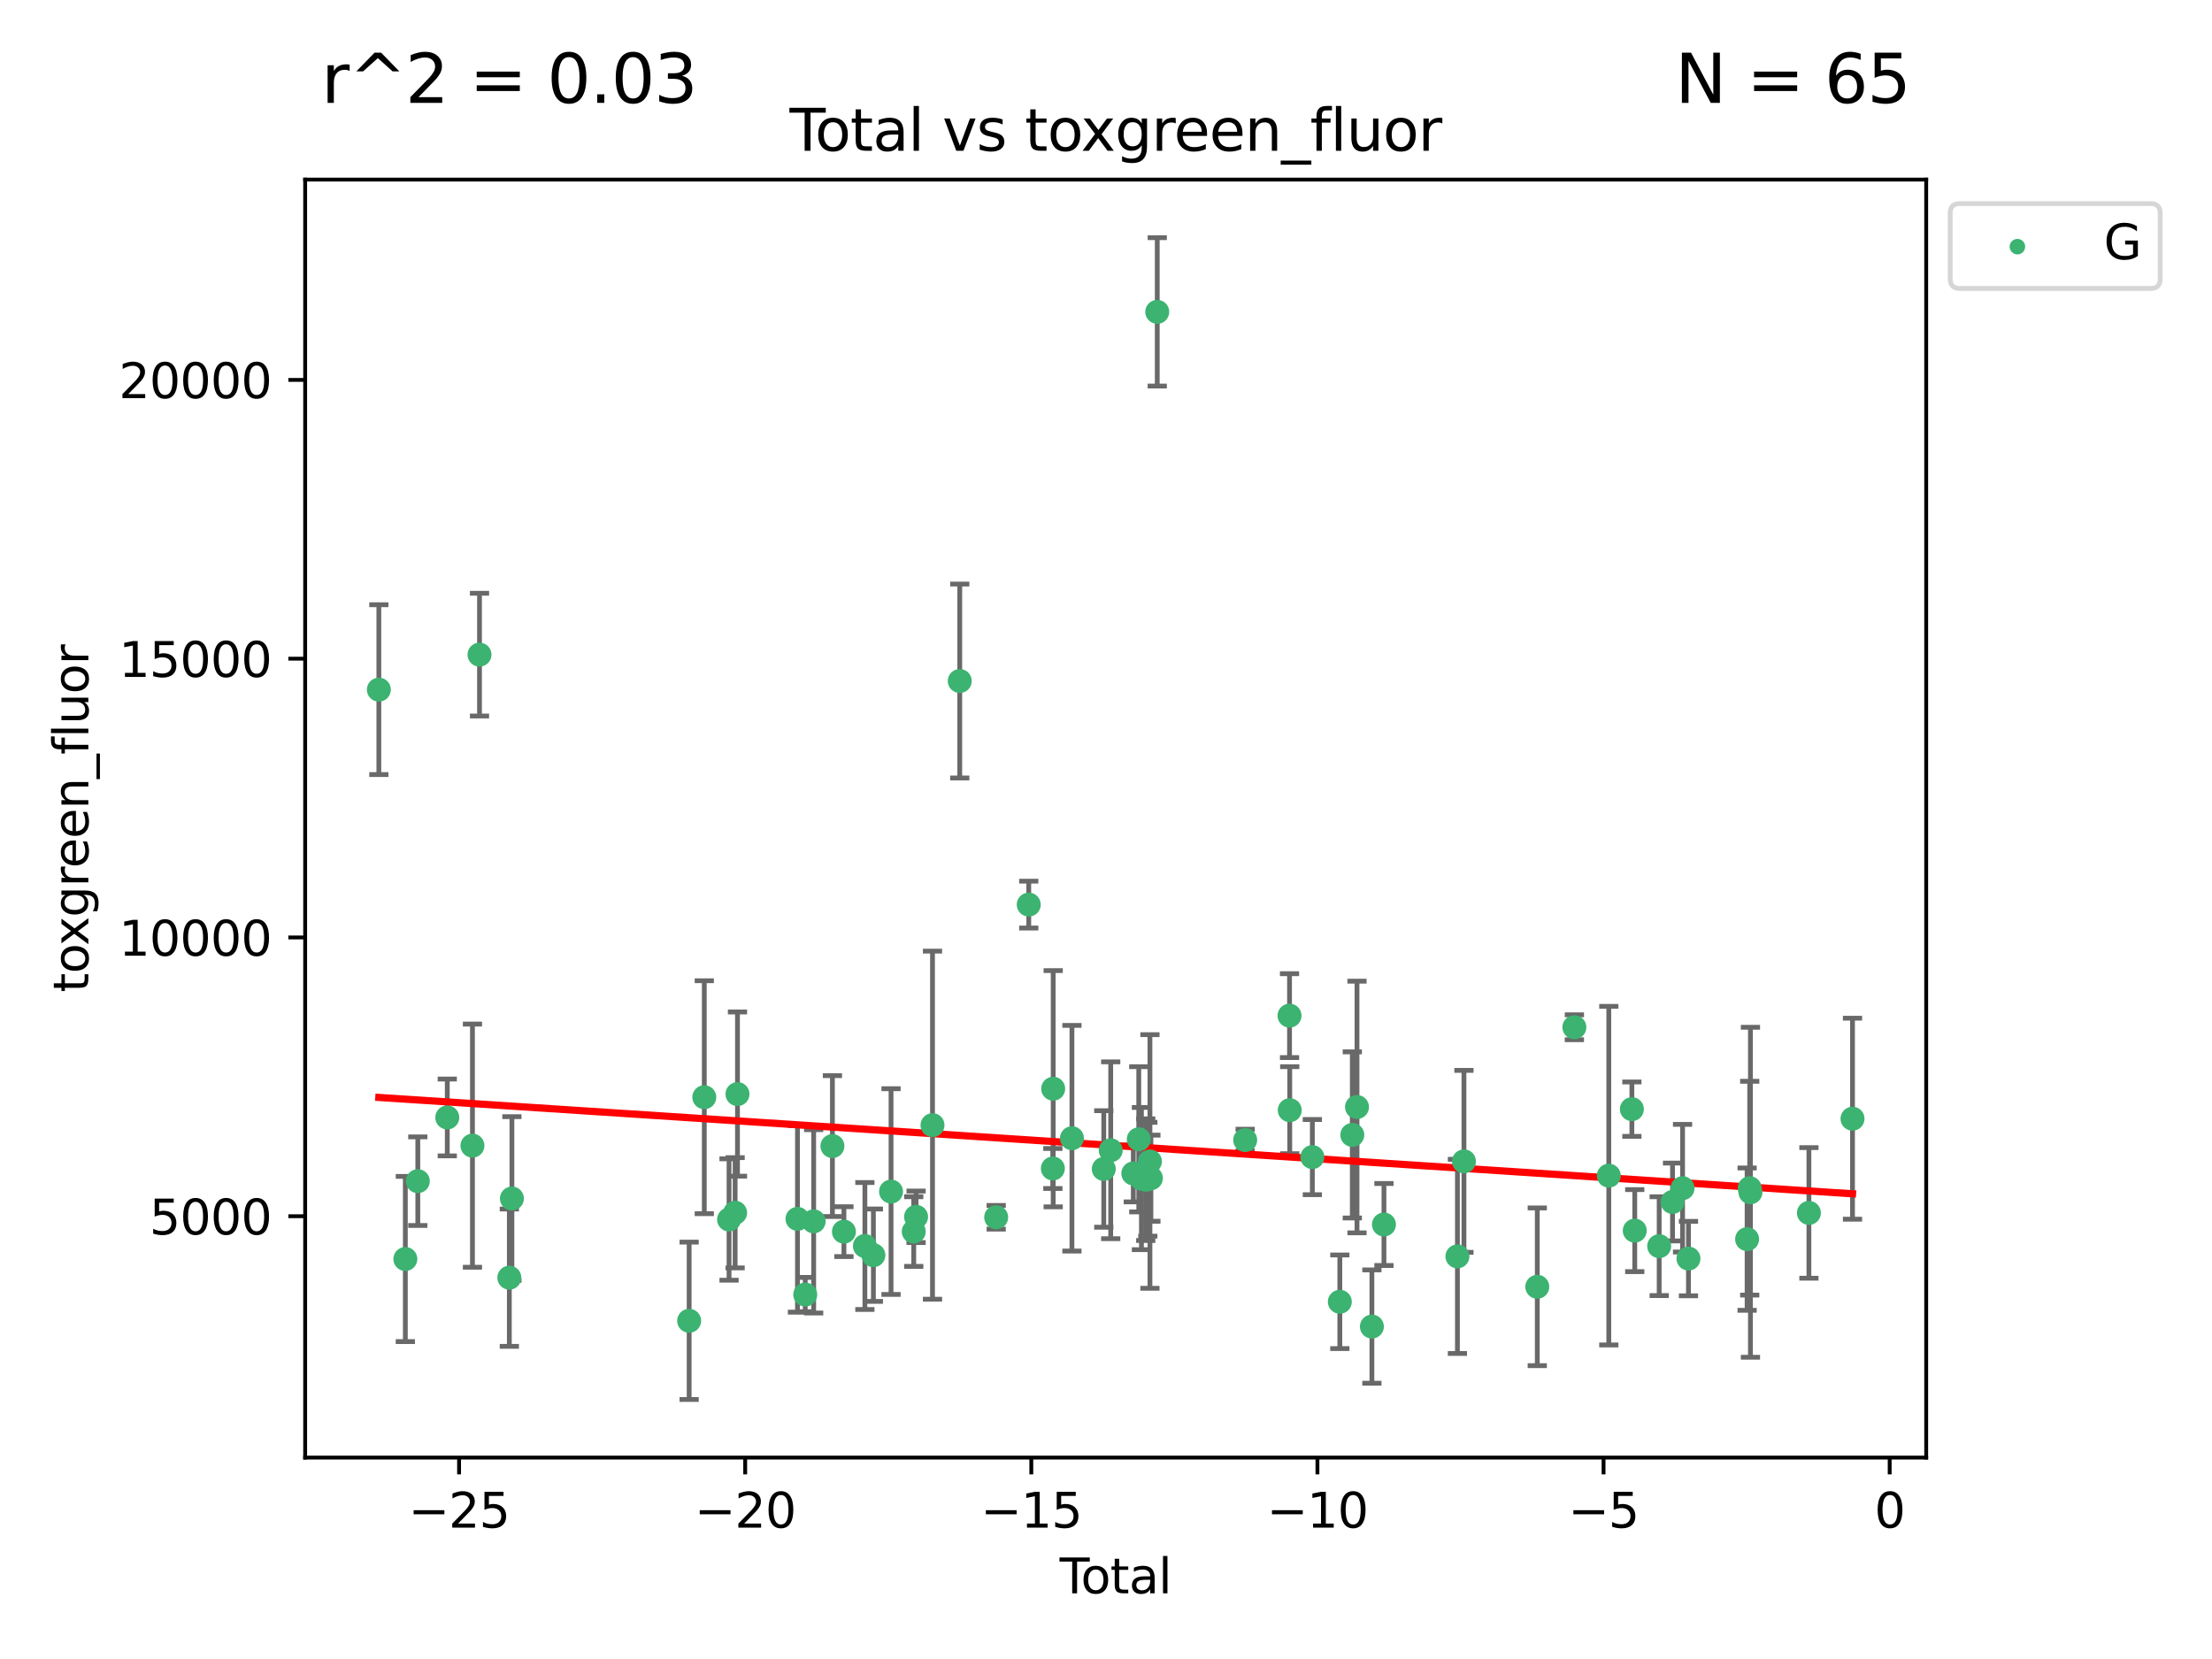 <?xml version="1.0" encoding="utf-8" standalone="no"?>
<!DOCTYPE svg PUBLIC "-//W3C//DTD SVG 1.1//EN"
  "http://www.w3.org/Graphics/SVG/1.1/DTD/svg11.dtd">
<svg xmlns:xlink="http://www.w3.org/1999/xlink" width="460.8pt" height="345.6pt" viewBox="0 0 460.8 345.6" xmlns="http://www.w3.org/2000/svg" version="1.1">
 <defs>
  <style type="text/css">*{stroke-linejoin: round; stroke-linecap: butt}</style>
 </defs>
 <g id="figure_1">
  <g id="patch_1">
   <path d="M 0 345.6 
L 460.8 345.6 
L 460.8 0 
L 0 0 
z
" style="fill: #ffffff"/>
  </g>
  <g id="axes_1">
   <g id="patch_2">
    <path d="M 63.571 303.64 
L 401.26 303.64 
L 401.26 37.411 
L 63.571 37.411 
z
" style="fill: #ffffff"/>
   </g>
   <g id="PathCollection_1">
    <defs>
     <path id="m6c541968fd" d="M 0 1.118 
C 0.297 1.118 0.581 1 0.791 0.791 
C 1 0.581 1.118 0.297 1.118 0 
C 1.118 -0.297 1 -0.581 0.791 -0.791 
C 0.581 -1 0.297 -1.118 0 -1.118 
C -0.297 -1.118 -0.581 -1 -0.791 -0.791 
C -1 -0.581 -1.118 -0.297 -1.118 0 
C -1.118 0.297 -1 0.581 -0.791 0.791 
C -0.581 1 -0.297 1.118 0 1.118 
z
" style="stroke: #3cb371"/>
    </defs>
    <g clip-path="url(#p9c0f8c6f9b)">
     <use xlink:href="#m6c541968fd" x="78.921" y="143.666" style="fill: #3cb371; stroke: #3cb371"/>
     <use xlink:href="#m6c541968fd" x="84.439" y="262.275" style="fill: #3cb371; stroke: #3cb371"/>
     <use xlink:href="#m6c541968fd" x="87.038" y="246.059" style="fill: #3cb371; stroke: #3cb371"/>
     <use xlink:href="#m6c541968fd" x="93.176" y="232.789" style="fill: #3cb371; stroke: #3cb371"/>
     <use xlink:href="#m6c541968fd" x="98.421" y="238.659" style="fill: #3cb371; stroke: #3cb371"/>
     <use xlink:href="#m6c541968fd" x="99.89" y="136.372" style="fill: #3cb371; stroke: #3cb371"/>
     <use xlink:href="#m6c541968fd" x="106.104" y="266.162" style="fill: #3cb371; stroke: #3cb371"/>
     <use xlink:href="#m6c541968fd" x="106.641" y="249.676" style="fill: #3cb371; stroke: #3cb371"/>
     <use xlink:href="#m6c541968fd" x="143.562" y="275.148" style="fill: #3cb371; stroke: #3cb371"/>
     <use xlink:href="#m6c541968fd" x="146.717" y="228.569" style="fill: #3cb371; stroke: #3cb371"/>
     <use xlink:href="#m6c541968fd" x="151.875" y="254.048" style="fill: #3cb371; stroke: #3cb371"/>
     <use xlink:href="#m6c541968fd" x="153.14" y="252.641" style="fill: #3cb371; stroke: #3cb371"/>
     <use xlink:href="#m6c541968fd" x="153.631" y="227.916" style="fill: #3cb371; stroke: #3cb371"/>
     <use xlink:href="#m6c541968fd" x="166.129" y="253.913" style="fill: #3cb371; stroke: #3cb371"/>
     <use xlink:href="#m6c541968fd" x="167.745" y="269.678" style="fill: #3cb371; stroke: #3cb371"/>
     <use xlink:href="#m6c541968fd" x="169.501" y="254.428" style="fill: #3cb371; stroke: #3cb371"/>
     <use xlink:href="#m6c541968fd" x="173.408" y="238.748" style="fill: #3cb371; stroke: #3cb371"/>
     <use xlink:href="#m6c541968fd" x="175.807" y="256.574" style="fill: #3cb371; stroke: #3cb371"/>
     <use xlink:href="#m6c541968fd" x="180.172" y="259.566" style="fill: #3cb371; stroke: #3cb371"/>
     <use xlink:href="#m6c541968fd" x="181.944" y="261.478" style="fill: #3cb371; stroke: #3cb371"/>
     <use xlink:href="#m6c541968fd" x="185.619" y="248.227" style="fill: #3cb371; stroke: #3cb371"/>
     <use xlink:href="#m6c541968fd" x="190.349" y="256.555" style="fill: #3cb371; stroke: #3cb371"/>
     <use xlink:href="#m6c541968fd" x="190.836" y="253.484" style="fill: #3cb371; stroke: #3cb371"/>
     <use xlink:href="#m6c541968fd" x="194.257" y="234.391" style="fill: #3cb371; stroke: #3cb371"/>
     <use xlink:href="#m6c541968fd" x="199.935" y="141.867" style="fill: #3cb371; stroke: #3cb371"/>
     <use xlink:href="#m6c541968fd" x="207.523" y="253.586" style="fill: #3cb371; stroke: #3cb371"/>
     <use xlink:href="#m6c541968fd" x="214.308" y="188.445" style="fill: #3cb371; stroke: #3cb371"/>
     <use xlink:href="#m6c541968fd" x="219.329" y="243.418" style="fill: #3cb371; stroke: #3cb371"/>
     <use xlink:href="#m6c541968fd" x="219.398" y="226.801" style="fill: #3cb371; stroke: #3cb371"/>
     <use xlink:href="#m6c541968fd" x="223.305" y="237.114" style="fill: #3cb371; stroke: #3cb371"/>
     <use xlink:href="#m6c541968fd" x="229.936" y="243.513" style="fill: #3cb371; stroke: #3cb371"/>
     <use xlink:href="#m6c541968fd" x="231.381" y="239.626" style="fill: #3cb371; stroke: #3cb371"/>
     <use xlink:href="#m6c541968fd" x="236.091" y="244.445" style="fill: #3cb371; stroke: #3cb371"/>
     <use xlink:href="#m6c541968fd" x="237.228" y="237.336" style="fill: #3cb371; stroke: #3cb371"/>
     <use xlink:href="#m6c541968fd" x="237.782" y="245.516" style="fill: #3cb371; stroke: #3cb371"/>
     <use xlink:href="#m6c541968fd" x="238.674" y="245.747" style="fill: #3cb371; stroke: #3cb371"/>
     <use xlink:href="#m6c541968fd" x="239.113" y="245.659" style="fill: #3cb371; stroke: #3cb371"/>
     <use xlink:href="#m6c541968fd" x="239.552" y="241.956" style="fill: #3cb371; stroke: #3cb371"/>
     <use xlink:href="#m6c541968fd" x="239.751" y="245.441" style="fill: #3cb371; stroke: #3cb371"/>
     <use xlink:href="#m6c541968fd" x="241.076" y="64.967" style="fill: #3cb371; stroke: #3cb371"/>
     <use xlink:href="#m6c541968fd" x="259.395" y="237.492" style="fill: #3cb371; stroke: #3cb371"/>
     <use xlink:href="#m6c541968fd" x="268.632" y="211.577" style="fill: #3cb371; stroke: #3cb371"/>
     <use xlink:href="#m6c541968fd" x="268.677" y="231.271" style="fill: #3cb371; stroke: #3cb371"/>
     <use xlink:href="#m6c541968fd" x="273.386" y="241.044" style="fill: #3cb371; stroke: #3cb371"/>
     <use xlink:href="#m6c541968fd" x="279.111" y="271.184" style="fill: #3cb371; stroke: #3cb371"/>
     <use xlink:href="#m6c541968fd" x="281.71" y="236.423" style="fill: #3cb371; stroke: #3cb371"/>
     <use xlink:href="#m6c541968fd" x="282.688" y="230.613" style="fill: #3cb371; stroke: #3cb371"/>
     <use xlink:href="#m6c541968fd" x="285.791" y="276.348" style="fill: #3cb371; stroke: #3cb371"/>
     <use xlink:href="#m6c541968fd" x="288.301" y="255.088" style="fill: #3cb371; stroke: #3cb371"/>
     <use xlink:href="#m6c541968fd" x="303.608" y="261.727" style="fill: #3cb371; stroke: #3cb371"/>
     <use xlink:href="#m6c541968fd" x="304.968" y="241.931" style="fill: #3cb371; stroke: #3cb371"/>
     <use xlink:href="#m6c541968fd" x="320.243" y="268.061" style="fill: #3cb371; stroke: #3cb371"/>
     <use xlink:href="#m6c541968fd" x="327.972" y="213.997" style="fill: #3cb371; stroke: #3cb371"/>
     <use xlink:href="#m6c541968fd" x="335.143" y="244.909" style="fill: #3cb371; stroke: #3cb371"/>
     <use xlink:href="#m6c541968fd" x="339.951" y="231.055" style="fill: #3cb371; stroke: #3cb371"/>
     <use xlink:href="#m6c541968fd" x="340.549" y="256.363" style="fill: #3cb371; stroke: #3cb371"/>
     <use xlink:href="#m6c541968fd" x="345.637" y="259.599" style="fill: #3cb371; stroke: #3cb371"/>
     <use xlink:href="#m6c541968fd" x="348.419" y="250.396" style="fill: #3cb371; stroke: #3cb371"/>
     <use xlink:href="#m6c541968fd" x="350.508" y="247.523" style="fill: #3cb371; stroke: #3cb371"/>
     <use xlink:href="#m6c541968fd" x="351.738" y="262.184" style="fill: #3cb371; stroke: #3cb371"/>
     <use xlink:href="#m6c541968fd" x="363.954" y="258.134" style="fill: #3cb371; stroke: #3cb371"/>
     <use xlink:href="#m6c541968fd" x="364.498" y="247.521" style="fill: #3cb371; stroke: #3cb371"/>
     <use xlink:href="#m6c541968fd" x="364.649" y="248.374" style="fill: #3cb371; stroke: #3cb371"/>
     <use xlink:href="#m6c541968fd" x="376.83" y="252.671" style="fill: #3cb371; stroke: #3cb371"/>
     <use xlink:href="#m6c541968fd" x="385.911" y="233.046" style="fill: #3cb371; stroke: #3cb371"/>
    </g>
   </g>
   <g id="matplotlib.axis_1">
    <g id="xtick_1">
     <g id="line2d_1">
      <defs>
       <path id="mc87506f9df" d="M 0 0 
L 0 3.5 
" style="stroke: #000000; stroke-width: 0.8"/>
      </defs>
      <g>
       <use xlink:href="#mc87506f9df" x="95.633" y="303.64" style="stroke: #000000; stroke-width: 0.8"/>
      </g>
     </g>
     <g id="text_1">
      <!-- −25 -->
      <g transform="translate(85.08 318.238)scale(0.1 -0.1)">
       <defs>
        <path id="DejaVuSans-2212" d="M 678 2272 
L 4684 2272 
L 4684 1741 
L 678 1741 
L 678 2272 
z
" transform="scale(0.016)"/>
        <path id="DejaVuSans-32" d="M 1228 531 
L 3431 531 
L 3431 0 
L 469 0 
L 469 531 
Q 828 903 1448 1529 
Q 2069 2156 2228 2338 
Q 2531 2678 2651 2914 
Q 2772 3150 2772 3378 
Q 2772 3750 2511 3984 
Q 2250 4219 1831 4219 
Q 1534 4219 1204 4116 
Q 875 4013 500 3803 
L 500 4441 
Q 881 4594 1212 4672 
Q 1544 4750 1819 4750 
Q 2544 4750 2975 4387 
Q 3406 4025 3406 3419 
Q 3406 3131 3298 2873 
Q 3191 2616 2906 2266 
Q 2828 2175 2409 1742 
Q 1991 1309 1228 531 
z
" transform="scale(0.016)"/>
        <path id="DejaVuSans-35" d="M 691 4666 
L 3169 4666 
L 3169 4134 
L 1269 4134 
L 1269 2991 
Q 1406 3038 1543 3061 
Q 1681 3084 1819 3084 
Q 2600 3084 3056 2656 
Q 3513 2228 3513 1497 
Q 3513 744 3044 326 
Q 2575 -91 1722 -91 
Q 1428 -91 1123 -41 
Q 819 9 494 109 
L 494 744 
Q 775 591 1075 516 
Q 1375 441 1709 441 
Q 2250 441 2565 725 
Q 2881 1009 2881 1497 
Q 2881 1984 2565 2268 
Q 2250 2553 1709 2553 
Q 1456 2553 1204 2497 
Q 953 2441 691 2322 
L 691 4666 
z
" transform="scale(0.016)"/>
       </defs>
       <use xlink:href="#DejaVuSans-2212"/>
       <use xlink:href="#DejaVuSans-32" x="83.789"/>
       <use xlink:href="#DejaVuSans-35" x="147.412"/>
      </g>
     </g>
    </g>
    <g id="xtick_2">
     <g id="line2d_2">
      <g>
       <use xlink:href="#mc87506f9df" x="155.237" y="303.64" style="stroke: #000000; stroke-width: 0.8"/>
      </g>
     </g>
     <g id="text_2">
      <!-- −20 -->
      <g transform="translate(144.684 318.238)scale(0.1 -0.1)">
       <defs>
        <path id="DejaVuSans-30" d="M 2034 4250 
Q 1547 4250 1301 3770 
Q 1056 3291 1056 2328 
Q 1056 1369 1301 889 
Q 1547 409 2034 409 
Q 2525 409 2770 889 
Q 3016 1369 3016 2328 
Q 3016 3291 2770 3770 
Q 2525 4250 2034 4250 
z
M 2034 4750 
Q 2819 4750 3233 4129 
Q 3647 3509 3647 2328 
Q 3647 1150 3233 529 
Q 2819 -91 2034 -91 
Q 1250 -91 836 529 
Q 422 1150 422 2328 
Q 422 3509 836 4129 
Q 1250 4750 2034 4750 
z
" transform="scale(0.016)"/>
       </defs>
       <use xlink:href="#DejaVuSans-2212"/>
       <use xlink:href="#DejaVuSans-32" x="83.789"/>
       <use xlink:href="#DejaVuSans-30" x="147.412"/>
      </g>
     </g>
    </g>
    <g id="xtick_3">
     <g id="line2d_3">
      <g>
       <use xlink:href="#mc87506f9df" x="214.841" y="303.64" style="stroke: #000000; stroke-width: 0.8"/>
      </g>
     </g>
     <g id="text_3">
      <!-- −15 -->
      <g transform="translate(204.289 318.238)scale(0.1 -0.1)">
       <defs>
        <path id="DejaVuSans-31" d="M 794 531 
L 1825 531 
L 1825 4091 
L 703 3866 
L 703 4441 
L 1819 4666 
L 2450 4666 
L 2450 531 
L 3481 531 
L 3481 0 
L 794 0 
L 794 531 
z
" transform="scale(0.016)"/>
       </defs>
       <use xlink:href="#DejaVuSans-2212"/>
       <use xlink:href="#DejaVuSans-31" x="83.789"/>
       <use xlink:href="#DejaVuSans-35" x="147.412"/>
      </g>
     </g>
    </g>
    <g id="xtick_4">
     <g id="line2d_4">
      <g>
       <use xlink:href="#mc87506f9df" x="274.445" y="303.64" style="stroke: #000000; stroke-width: 0.8"/>
      </g>
     </g>
     <g id="text_4">
      <!-- −10 -->
      <g transform="translate(263.893 318.238)scale(0.1 -0.1)">
       <use xlink:href="#DejaVuSans-2212"/>
       <use xlink:href="#DejaVuSans-31" x="83.789"/>
       <use xlink:href="#DejaVuSans-30" x="147.412"/>
      </g>
     </g>
    </g>
    <g id="xtick_5">
     <g id="line2d_5">
      <g>
       <use xlink:href="#mc87506f9df" x="334.05" y="303.64" style="stroke: #000000; stroke-width: 0.8"/>
      </g>
     </g>
     <g id="text_5">
      <!-- −5 -->
      <g transform="translate(326.678 318.238)scale(0.1 -0.1)">
       <use xlink:href="#DejaVuSans-2212"/>
       <use xlink:href="#DejaVuSans-35" x="83.789"/>
      </g>
     </g>
    </g>
    <g id="xtick_6">
     <g id="line2d_6">
      <g>
       <use xlink:href="#mc87506f9df" x="393.654" y="303.64" style="stroke: #000000; stroke-width: 0.8"/>
      </g>
     </g>
     <g id="text_6">
      <!-- 0 -->
      <g transform="translate(390.473 318.238)scale(0.1 -0.1)">
       <use xlink:href="#DejaVuSans-30"/>
      </g>
     </g>
    </g>
    <g id="text_7">
     <!-- Total -->
     <g transform="translate(220.739 331.917)scale(0.1 -0.1)">
      <defs>
       <path id="DejaVuSans-54" d="M -19 4666 
L 3928 4666 
L 3928 4134 
L 2272 4134 
L 2272 0 
L 1638 0 
L 1638 4134 
L -19 4134 
L -19 4666 
z
" transform="scale(0.016)"/>
       <path id="DejaVuSans-6f" d="M 1959 3097 
Q 1497 3097 1228 2736 
Q 959 2375 959 1747 
Q 959 1119 1226 758 
Q 1494 397 1959 397 
Q 2419 397 2687 759 
Q 2956 1122 2956 1747 
Q 2956 2369 2687 2733 
Q 2419 3097 1959 3097 
z
M 1959 3584 
Q 2709 3584 3137 3096 
Q 3566 2609 3566 1747 
Q 3566 888 3137 398 
Q 2709 -91 1959 -91 
Q 1206 -91 779 398 
Q 353 888 353 1747 
Q 353 2609 779 3096 
Q 1206 3584 1959 3584 
z
" transform="scale(0.016)"/>
       <path id="DejaVuSans-74" d="M 1172 4494 
L 1172 3500 
L 2356 3500 
L 2356 3053 
L 1172 3053 
L 1172 1153 
Q 1172 725 1289 603 
Q 1406 481 1766 481 
L 2356 481 
L 2356 0 
L 1766 0 
Q 1100 0 847 248 
Q 594 497 594 1153 
L 594 3053 
L 172 3053 
L 172 3500 
L 594 3500 
L 594 4494 
L 1172 4494 
z
" transform="scale(0.016)"/>
       <path id="DejaVuSans-61" d="M 2194 1759 
Q 1497 1759 1228 1600 
Q 959 1441 959 1056 
Q 959 750 1161 570 
Q 1363 391 1709 391 
Q 2188 391 2477 730 
Q 2766 1069 2766 1631 
L 2766 1759 
L 2194 1759 
z
M 3341 1997 
L 3341 0 
L 2766 0 
L 2766 531 
Q 2569 213 2275 61 
Q 1981 -91 1556 -91 
Q 1019 -91 701 211 
Q 384 513 384 1019 
Q 384 1609 779 1909 
Q 1175 2209 1959 2209 
L 2766 2209 
L 2766 2266 
Q 2766 2663 2505 2880 
Q 2244 3097 1772 3097 
Q 1472 3097 1187 3025 
Q 903 2953 641 2809 
L 641 3341 
Q 956 3463 1253 3523 
Q 1550 3584 1831 3584 
Q 2591 3584 2966 3190 
Q 3341 2797 3341 1997 
z
" transform="scale(0.016)"/>
       <path id="DejaVuSans-6c" d="M 603 4863 
L 1178 4863 
L 1178 0 
L 603 0 
L 603 4863 
z
" transform="scale(0.016)"/>
      </defs>
      <use xlink:href="#DejaVuSans-54"/>
      <use xlink:href="#DejaVuSans-6f" x="44.084"/>
      <use xlink:href="#DejaVuSans-74" x="105.266"/>
      <use xlink:href="#DejaVuSans-61" x="144.475"/>
      <use xlink:href="#DejaVuSans-6c" x="205.754"/>
     </g>
    </g>
   </g>
   <g id="matplotlib.axis_2">
    <g id="ytick_1">
     <g id="line2d_7">
      <defs>
       <path id="m0f42b12492" d="M 0 0 
L -3.5 0 
" style="stroke: #000000; stroke-width: 0.8"/>
      </defs>
      <g>
       <use xlink:href="#m0f42b12492" x="63.571" y="253.36" style="stroke: #000000; stroke-width: 0.8"/>
      </g>
     </g>
     <g id="text_8">
      <!-- 5000 -->
      <g transform="translate(31.121 257.159)scale(0.1 -0.1)">
       <use xlink:href="#DejaVuSans-35"/>
       <use xlink:href="#DejaVuSans-30" x="63.623"/>
       <use xlink:href="#DejaVuSans-30" x="127.246"/>
       <use xlink:href="#DejaVuSans-30" x="190.869"/>
      </g>
     </g>
    </g>
    <g id="ytick_2">
     <g id="line2d_8">
      <g>
       <use xlink:href="#m0f42b12492" x="63.571" y="195.287" style="stroke: #000000; stroke-width: 0.8"/>
      </g>
     </g>
     <g id="text_9">
      <!-- 10000 -->
      <g transform="translate(24.759 199.086)scale(0.1 -0.1)">
       <use xlink:href="#DejaVuSans-31"/>
       <use xlink:href="#DejaVuSans-30" x="63.623"/>
       <use xlink:href="#DejaVuSans-30" x="127.246"/>
       <use xlink:href="#DejaVuSans-30" x="190.869"/>
       <use xlink:href="#DejaVuSans-30" x="254.492"/>
      </g>
     </g>
    </g>
    <g id="ytick_3">
     <g id="line2d_9">
      <g>
       <use xlink:href="#m0f42b12492" x="63.571" y="137.214" style="stroke: #000000; stroke-width: 0.8"/>
      </g>
     </g>
     <g id="text_10">
      <!-- 15000 -->
      <g transform="translate(24.759 141.014)scale(0.1 -0.1)">
       <use xlink:href="#DejaVuSans-31"/>
       <use xlink:href="#DejaVuSans-35" x="63.623"/>
       <use xlink:href="#DejaVuSans-30" x="127.246"/>
       <use xlink:href="#DejaVuSans-30" x="190.869"/>
       <use xlink:href="#DejaVuSans-30" x="254.492"/>
      </g>
     </g>
    </g>
    <g id="ytick_4">
     <g id="line2d_10">
      <g>
       <use xlink:href="#m0f42b12492" x="63.571" y="79.142" style="stroke: #000000; stroke-width: 0.8"/>
      </g>
     </g>
     <g id="text_11">
      <!-- 20000 -->
      <g transform="translate(24.759 82.941)scale(0.1 -0.1)">
       <use xlink:href="#DejaVuSans-32"/>
       <use xlink:href="#DejaVuSans-30" x="63.623"/>
       <use xlink:href="#DejaVuSans-30" x="127.246"/>
       <use xlink:href="#DejaVuSans-30" x="190.869"/>
       <use xlink:href="#DejaVuSans-30" x="254.492"/>
      </g>
     </g>
    </g>
    <g id="text_12">
     <!-- toxgreen_fluor -->
     <g transform="translate(18.401 206.72)rotate(-90)scale(0.1 -0.1)">
      <defs>
       <path id="DejaVuSans-78" d="M 3513 3500 
L 2247 1797 
L 3578 0 
L 2900 0 
L 1881 1375 
L 863 0 
L 184 0 
L 1544 1831 
L 300 3500 
L 978 3500 
L 1906 2253 
L 2834 3500 
L 3513 3500 
z
" transform="scale(0.016)"/>
       <path id="DejaVuSans-67" d="M 2906 1791 
Q 2906 2416 2648 2759 
Q 2391 3103 1925 3103 
Q 1463 3103 1205 2759 
Q 947 2416 947 1791 
Q 947 1169 1205 825 
Q 1463 481 1925 481 
Q 2391 481 2648 825 
Q 2906 1169 2906 1791 
z
M 3481 434 
Q 3481 -459 3084 -895 
Q 2688 -1331 1869 -1331 
Q 1566 -1331 1297 -1286 
Q 1028 -1241 775 -1147 
L 775 -588 
Q 1028 -725 1275 -790 
Q 1522 -856 1778 -856 
Q 2344 -856 2625 -561 
Q 2906 -266 2906 331 
L 2906 616 
Q 2728 306 2450 153 
Q 2172 0 1784 0 
Q 1141 0 747 490 
Q 353 981 353 1791 
Q 353 2603 747 3093 
Q 1141 3584 1784 3584 
Q 2172 3584 2450 3431 
Q 2728 3278 2906 2969 
L 2906 3500 
L 3481 3500 
L 3481 434 
z
" transform="scale(0.016)"/>
       <path id="DejaVuSans-72" d="M 2631 2963 
Q 2534 3019 2420 3045 
Q 2306 3072 2169 3072 
Q 1681 3072 1420 2755 
Q 1159 2438 1159 1844 
L 1159 0 
L 581 0 
L 581 3500 
L 1159 3500 
L 1159 2956 
Q 1341 3275 1631 3429 
Q 1922 3584 2338 3584 
Q 2397 3584 2469 3576 
Q 2541 3569 2628 3553 
L 2631 2963 
z
" transform="scale(0.016)"/>
       <path id="DejaVuSans-65" d="M 3597 1894 
L 3597 1613 
L 953 1613 
Q 991 1019 1311 708 
Q 1631 397 2203 397 
Q 2534 397 2845 478 
Q 3156 559 3463 722 
L 3463 178 
Q 3153 47 2828 -22 
Q 2503 -91 2169 -91 
Q 1331 -91 842 396 
Q 353 884 353 1716 
Q 353 2575 817 3079 
Q 1281 3584 2069 3584 
Q 2775 3584 3186 3129 
Q 3597 2675 3597 1894 
z
M 3022 2063 
Q 3016 2534 2758 2815 
Q 2500 3097 2075 3097 
Q 1594 3097 1305 2825 
Q 1016 2553 972 2059 
L 3022 2063 
z
" transform="scale(0.016)"/>
       <path id="DejaVuSans-6e" d="M 3513 2113 
L 3513 0 
L 2938 0 
L 2938 2094 
Q 2938 2591 2744 2837 
Q 2550 3084 2163 3084 
Q 1697 3084 1428 2787 
Q 1159 2491 1159 1978 
L 1159 0 
L 581 0 
L 581 3500 
L 1159 3500 
L 1159 2956 
Q 1366 3272 1645 3428 
Q 1925 3584 2291 3584 
Q 2894 3584 3203 3211 
Q 3513 2838 3513 2113 
z
" transform="scale(0.016)"/>
       <path id="DejaVuSans-5f" d="M 3263 -1063 
L 3263 -1509 
L -63 -1509 
L -63 -1063 
L 3263 -1063 
z
" transform="scale(0.016)"/>
       <path id="DejaVuSans-66" d="M 2375 4863 
L 2375 4384 
L 1825 4384 
Q 1516 4384 1395 4259 
Q 1275 4134 1275 3809 
L 1275 3500 
L 2222 3500 
L 2222 3053 
L 1275 3053 
L 1275 0 
L 697 0 
L 697 3053 
L 147 3053 
L 147 3500 
L 697 3500 
L 697 3744 
Q 697 4328 969 4595 
Q 1241 4863 1831 4863 
L 2375 4863 
z
" transform="scale(0.016)"/>
       <path id="DejaVuSans-75" d="M 544 1381 
L 544 3500 
L 1119 3500 
L 1119 1403 
Q 1119 906 1312 657 
Q 1506 409 1894 409 
Q 2359 409 2629 706 
Q 2900 1003 2900 1516 
L 2900 3500 
L 3475 3500 
L 3475 0 
L 2900 0 
L 2900 538 
Q 2691 219 2414 64 
Q 2138 -91 1772 -91 
Q 1169 -91 856 284 
Q 544 659 544 1381 
z
M 1991 3584 
L 1991 3584 
z
" transform="scale(0.016)"/>
      </defs>
      <use xlink:href="#DejaVuSans-74"/>
      <use xlink:href="#DejaVuSans-6f" x="39.209"/>
      <use xlink:href="#DejaVuSans-78" x="97.266"/>
      <use xlink:href="#DejaVuSans-67" x="156.445"/>
      <use xlink:href="#DejaVuSans-72" x="219.922"/>
      <use xlink:href="#DejaVuSans-65" x="258.785"/>
      <use xlink:href="#DejaVuSans-65" x="320.309"/>
      <use xlink:href="#DejaVuSans-6e" x="381.832"/>
      <use xlink:href="#DejaVuSans-5f" x="445.211"/>
      <use xlink:href="#DejaVuSans-66" x="495.211"/>
      <use xlink:href="#DejaVuSans-6c" x="530.416"/>
      <use xlink:href="#DejaVuSans-75" x="558.199"/>
      <use xlink:href="#DejaVuSans-6f" x="621.578"/>
      <use xlink:href="#DejaVuSans-72" x="682.76"/>
     </g>
    </g>
   </g>
   <g id="LineCollection_1">
    <path d="M 78.921 161.354 
L 78.921 125.978 
" clip-path="url(#p9c0f8c6f9b)" style="fill: none; stroke: #696969"/>
    <path d="M 84.439 279.48 
L 84.439 245.069 
" clip-path="url(#p9c0f8c6f9b)" style="fill: none; stroke: #696969"/>
    <path d="M 87.038 255.286 
L 87.038 236.832 
" clip-path="url(#p9c0f8c6f9b)" style="fill: none; stroke: #696969"/>
    <path d="M 93.176 240.792 
L 93.176 224.785 
" clip-path="url(#p9c0f8c6f9b)" style="fill: none; stroke: #696969"/>
    <path d="M 98.421 263.987 
L 98.421 213.332 
" clip-path="url(#p9c0f8c6f9b)" style="fill: none; stroke: #696969"/>
    <path d="M 99.89 149.158 
L 99.89 123.585 
" clip-path="url(#p9c0f8c6f9b)" style="fill: none; stroke: #696969"/>
    <path d="M 106.104 280.465 
L 106.104 251.86 
" clip-path="url(#p9c0f8c6f9b)" style="fill: none; stroke: #696969"/>
    <path d="M 106.641 266.733 
L 106.641 232.618 
" clip-path="url(#p9c0f8c6f9b)" style="fill: none; stroke: #696969"/>
    <path d="M 143.562 291.539 
L 143.562 258.758 
" clip-path="url(#p9c0f8c6f9b)" style="fill: none; stroke: #696969"/>
    <path d="M 146.717 252.835 
L 146.717 204.303 
" clip-path="url(#p9c0f8c6f9b)" style="fill: none; stroke: #696969"/>
    <path d="M 151.875 266.69 
L 151.875 241.405 
" clip-path="url(#p9c0f8c6f9b)" style="fill: none; stroke: #696969"/>
    <path d="M 153.14 264.126 
L 153.14 241.156 
" clip-path="url(#p9c0f8c6f9b)" style="fill: none; stroke: #696969"/>
    <path d="M 153.631 245.019 
L 153.631 210.812 
" clip-path="url(#p9c0f8c6f9b)" style="fill: none; stroke: #696969"/>
    <path d="M 166.129 273.347 
L 166.129 234.479 
" clip-path="url(#p9c0f8c6f9b)" style="fill: none; stroke: #696969"/>
    <path d="M 167.745 273.247 
L 167.745 266.109 
" clip-path="url(#p9c0f8c6f9b)" style="fill: none; stroke: #696969"/>
    <path d="M 169.501 273.524 
L 169.501 235.332 
" clip-path="url(#p9c0f8c6f9b)" style="fill: none; stroke: #696969"/>
    <path d="M 173.408 253.422 
L 173.408 224.074 
" clip-path="url(#p9c0f8c6f9b)" style="fill: none; stroke: #696969"/>
    <path d="M 175.807 261.766 
L 175.807 251.381 
" clip-path="url(#p9c0f8c6f9b)" style="fill: none; stroke: #696969"/>
    <path d="M 180.172 272.787 
L 180.172 246.345 
" clip-path="url(#p9c0f8c6f9b)" style="fill: none; stroke: #696969"/>
    <path d="M 181.944 271.103 
L 181.944 251.854 
" clip-path="url(#p9c0f8c6f9b)" style="fill: none; stroke: #696969"/>
    <path d="M 185.619 269.655 
L 185.619 226.8 
" clip-path="url(#p9c0f8c6f9b)" style="fill: none; stroke: #696969"/>
    <path d="M 190.349 263.811 
L 190.349 249.298 
" clip-path="url(#p9c0f8c6f9b)" style="fill: none; stroke: #696969"/>
    <path d="M 190.836 258.847 
L 190.836 248.121 
" clip-path="url(#p9c0f8c6f9b)" style="fill: none; stroke: #696969"/>
    <path d="M 194.257 270.646 
L 194.257 198.135 
" clip-path="url(#p9c0f8c6f9b)" style="fill: none; stroke: #696969"/>
    <path d="M 199.935 162.065 
L 199.935 121.668 
" clip-path="url(#p9c0f8c6f9b)" style="fill: none; stroke: #696969"/>
    <path d="M 207.523 256.053 
L 207.523 251.119 
" clip-path="url(#p9c0f8c6f9b)" style="fill: none; stroke: #696969"/>
    <path d="M 214.308 193.327 
L 214.308 183.563 
" clip-path="url(#p9c0f8c6f9b)" style="fill: none; stroke: #696969"/>
    <path d="M 219.329 247.581 
L 219.329 239.255 
" clip-path="url(#p9c0f8c6f9b)" style="fill: none; stroke: #696969"/>
    <path d="M 219.398 251.409 
L 219.398 202.193 
" clip-path="url(#p9c0f8c6f9b)" style="fill: none; stroke: #696969"/>
    <path d="M 223.305 260.618 
L 223.305 213.61 
" clip-path="url(#p9c0f8c6f9b)" style="fill: none; stroke: #696969"/>
    <path d="M 229.936 255.651 
L 229.936 231.375 
" clip-path="url(#p9c0f8c6f9b)" style="fill: none; stroke: #696969"/>
    <path d="M 231.381 258.046 
L 231.381 221.206 
" clip-path="url(#p9c0f8c6f9b)" style="fill: none; stroke: #696969"/>
    <path d="M 236.091 250.373 
L 236.091 238.518 
" clip-path="url(#p9c0f8c6f9b)" style="fill: none; stroke: #696969"/>
    <path d="M 237.228 252.46 
L 237.228 222.212 
" clip-path="url(#p9c0f8c6f9b)" style="fill: none; stroke: #696969"/>
    <path d="M 237.782 260.33 
L 237.782 230.703 
" clip-path="url(#p9c0f8c6f9b)" style="fill: none; stroke: #696969"/>
    <path d="M 238.674 258.42 
L 238.674 233.075 
" clip-path="url(#p9c0f8c6f9b)" style="fill: none; stroke: #696969"/>
    <path d="M 239.113 257.517 
L 239.113 233.802 
" clip-path="url(#p9c0f8c6f9b)" style="fill: none; stroke: #696969"/>
    <path d="M 239.552 268.373 
L 239.552 215.539 
" clip-path="url(#p9c0f8c6f9b)" style="fill: none; stroke: #696969"/>
    <path d="M 239.751 254.412 
L 239.751 236.471 
" clip-path="url(#p9c0f8c6f9b)" style="fill: none; stroke: #696969"/>
    <path d="M 241.076 80.422 
L 241.076 49.513 
" clip-path="url(#p9c0f8c6f9b)" style="fill: none; stroke: #696969"/>
    <path d="M 259.395 239.749 
L 259.395 235.235 
" clip-path="url(#p9c0f8c6f9b)" style="fill: none; stroke: #696969"/>
    <path d="M 268.632 220.313 
L 268.632 202.84 
" clip-path="url(#p9c0f8c6f9b)" style="fill: none; stroke: #696969"/>
    <path d="M 268.677 240.335 
L 268.677 222.207 
" clip-path="url(#p9c0f8c6f9b)" style="fill: none; stroke: #696969"/>
    <path d="M 273.386 248.874 
L 273.386 233.214 
" clip-path="url(#p9c0f8c6f9b)" style="fill: none; stroke: #696969"/>
    <path d="M 279.111 280.938 
L 279.111 261.43 
" clip-path="url(#p9c0f8c6f9b)" style="fill: none; stroke: #696969"/>
    <path d="M 281.71 253.725 
L 281.71 219.121 
" clip-path="url(#p9c0f8c6f9b)" style="fill: none; stroke: #696969"/>
    <path d="M 282.688 256.828 
L 282.688 204.397 
" clip-path="url(#p9c0f8c6f9b)" style="fill: none; stroke: #696969"/>
    <path d="M 285.791 288.149 
L 285.791 264.546 
" clip-path="url(#p9c0f8c6f9b)" style="fill: none; stroke: #696969"/>
    <path d="M 288.301 263.627 
L 288.301 246.548 
" clip-path="url(#p9c0f8c6f9b)" style="fill: none; stroke: #696969"/>
    <path d="M 303.608 281.953 
L 303.608 241.502 
" clip-path="url(#p9c0f8c6f9b)" style="fill: none; stroke: #696969"/>
    <path d="M 304.968 260.883 
L 304.968 222.979 
" clip-path="url(#p9c0f8c6f9b)" style="fill: none; stroke: #696969"/>
    <path d="M 320.243 284.491 
L 320.243 251.632 
" clip-path="url(#p9c0f8c6f9b)" style="fill: none; stroke: #696969"/>
    <path d="M 327.972 216.593 
L 327.972 211.402 
" clip-path="url(#p9c0f8c6f9b)" style="fill: none; stroke: #696969"/>
    <path d="M 335.143 280.177 
L 335.143 209.641 
" clip-path="url(#p9c0f8c6f9b)" style="fill: none; stroke: #696969"/>
    <path d="M 339.951 236.719 
L 339.951 225.392 
" clip-path="url(#p9c0f8c6f9b)" style="fill: none; stroke: #696969"/>
    <path d="M 340.549 264.905 
L 340.549 247.82 
" clip-path="url(#p9c0f8c6f9b)" style="fill: none; stroke: #696969"/>
    <path d="M 345.637 269.895 
L 345.637 249.303 
" clip-path="url(#p9c0f8c6f9b)" style="fill: none; stroke: #696969"/>
    <path d="M 348.419 258.505 
L 348.419 242.287 
" clip-path="url(#p9c0f8c6f9b)" style="fill: none; stroke: #696969"/>
    <path d="M 350.508 260.821 
L 350.508 234.225 
" clip-path="url(#p9c0f8c6f9b)" style="fill: none; stroke: #696969"/>
    <path d="M 351.738 269.935 
L 351.738 254.432 
" clip-path="url(#p9c0f8c6f9b)" style="fill: none; stroke: #696969"/>
    <path d="M 363.954 272.959 
L 363.954 243.31 
" clip-path="url(#p9c0f8c6f9b)" style="fill: none; stroke: #696969"/>
    <path d="M 364.498 269.792 
L 364.498 225.25 
" clip-path="url(#p9c0f8c6f9b)" style="fill: none; stroke: #696969"/>
    <path d="M 364.649 282.744 
L 364.649 214.005 
" clip-path="url(#p9c0f8c6f9b)" style="fill: none; stroke: #696969"/>
    <path d="M 376.83 266.272 
L 376.83 239.07 
" clip-path="url(#p9c0f8c6f9b)" style="fill: none; stroke: #696969"/>
    <path d="M 385.911 253.979 
L 385.911 212.113 
" clip-path="url(#p9c0f8c6f9b)" style="fill: none; stroke: #696969"/>
   </g>
   <g id="line2d_11">
    <defs>
     <path id="mbe5e87d40c" d="M 2 0 
L -2 -0 
" style="stroke: #696969"/>
    </defs>
    <g clip-path="url(#p9c0f8c6f9b)">
     <use xlink:href="#mbe5e87d40c" x="78.921" y="161.354" style="fill: #696969; stroke: #696969"/>
     <use xlink:href="#mbe5e87d40c" x="84.439" y="279.48" style="fill: #696969; stroke: #696969"/>
     <use xlink:href="#mbe5e87d40c" x="87.038" y="255.286" style="fill: #696969; stroke: #696969"/>
     <use xlink:href="#mbe5e87d40c" x="93.176" y="240.792" style="fill: #696969; stroke: #696969"/>
     <use xlink:href="#mbe5e87d40c" x="98.421" y="263.987" style="fill: #696969; stroke: #696969"/>
     <use xlink:href="#mbe5e87d40c" x="99.89" y="149.158" style="fill: #696969; stroke: #696969"/>
     <use xlink:href="#mbe5e87d40c" x="106.104" y="280.465" style="fill: #696969; stroke: #696969"/>
     <use xlink:href="#mbe5e87d40c" x="106.641" y="266.733" style="fill: #696969; stroke: #696969"/>
     <use xlink:href="#mbe5e87d40c" x="143.562" y="291.539" style="fill: #696969; stroke: #696969"/>
     <use xlink:href="#mbe5e87d40c" x="146.717" y="252.835" style="fill: #696969; stroke: #696969"/>
     <use xlink:href="#mbe5e87d40c" x="151.875" y="266.69" style="fill: #696969; stroke: #696969"/>
     <use xlink:href="#mbe5e87d40c" x="153.14" y="264.126" style="fill: #696969; stroke: #696969"/>
     <use xlink:href="#mbe5e87d40c" x="153.631" y="245.019" style="fill: #696969; stroke: #696969"/>
     <use xlink:href="#mbe5e87d40c" x="166.129" y="273.347" style="fill: #696969; stroke: #696969"/>
     <use xlink:href="#mbe5e87d40c" x="167.745" y="273.247" style="fill: #696969; stroke: #696969"/>
     <use xlink:href="#mbe5e87d40c" x="169.501" y="273.524" style="fill: #696969; stroke: #696969"/>
     <use xlink:href="#mbe5e87d40c" x="173.408" y="253.422" style="fill: #696969; stroke: #696969"/>
     <use xlink:href="#mbe5e87d40c" x="175.807" y="261.766" style="fill: #696969; stroke: #696969"/>
     <use xlink:href="#mbe5e87d40c" x="180.172" y="272.787" style="fill: #696969; stroke: #696969"/>
     <use xlink:href="#mbe5e87d40c" x="181.944" y="271.103" style="fill: #696969; stroke: #696969"/>
     <use xlink:href="#mbe5e87d40c" x="185.619" y="269.655" style="fill: #696969; stroke: #696969"/>
     <use xlink:href="#mbe5e87d40c" x="190.349" y="263.811" style="fill: #696969; stroke: #696969"/>
     <use xlink:href="#mbe5e87d40c" x="190.836" y="258.847" style="fill: #696969; stroke: #696969"/>
     <use xlink:href="#mbe5e87d40c" x="194.257" y="270.646" style="fill: #696969; stroke: #696969"/>
     <use xlink:href="#mbe5e87d40c" x="199.935" y="162.065" style="fill: #696969; stroke: #696969"/>
     <use xlink:href="#mbe5e87d40c" x="207.523" y="256.053" style="fill: #696969; stroke: #696969"/>
     <use xlink:href="#mbe5e87d40c" x="214.308" y="193.327" style="fill: #696969; stroke: #696969"/>
     <use xlink:href="#mbe5e87d40c" x="219.329" y="247.581" style="fill: #696969; stroke: #696969"/>
     <use xlink:href="#mbe5e87d40c" x="219.398" y="251.409" style="fill: #696969; stroke: #696969"/>
     <use xlink:href="#mbe5e87d40c" x="223.305" y="260.618" style="fill: #696969; stroke: #696969"/>
     <use xlink:href="#mbe5e87d40c" x="229.936" y="255.651" style="fill: #696969; stroke: #696969"/>
     <use xlink:href="#mbe5e87d40c" x="231.381" y="258.046" style="fill: #696969; stroke: #696969"/>
     <use xlink:href="#mbe5e87d40c" x="236.091" y="250.373" style="fill: #696969; stroke: #696969"/>
     <use xlink:href="#mbe5e87d40c" x="237.228" y="252.46" style="fill: #696969; stroke: #696969"/>
     <use xlink:href="#mbe5e87d40c" x="237.782" y="260.33" style="fill: #696969; stroke: #696969"/>
     <use xlink:href="#mbe5e87d40c" x="238.674" y="258.42" style="fill: #696969; stroke: #696969"/>
     <use xlink:href="#mbe5e87d40c" x="239.113" y="257.517" style="fill: #696969; stroke: #696969"/>
     <use xlink:href="#mbe5e87d40c" x="239.552" y="268.373" style="fill: #696969; stroke: #696969"/>
     <use xlink:href="#mbe5e87d40c" x="239.751" y="254.412" style="fill: #696969; stroke: #696969"/>
     <use xlink:href="#mbe5e87d40c" x="241.076" y="80.422" style="fill: #696969; stroke: #696969"/>
     <use xlink:href="#mbe5e87d40c" x="259.395" y="239.749" style="fill: #696969; stroke: #696969"/>
     <use xlink:href="#mbe5e87d40c" x="268.632" y="220.313" style="fill: #696969; stroke: #696969"/>
     <use xlink:href="#mbe5e87d40c" x="268.677" y="240.335" style="fill: #696969; stroke: #696969"/>
     <use xlink:href="#mbe5e87d40c" x="273.386" y="248.874" style="fill: #696969; stroke: #696969"/>
     <use xlink:href="#mbe5e87d40c" x="279.111" y="280.938" style="fill: #696969; stroke: #696969"/>
     <use xlink:href="#mbe5e87d40c" x="281.71" y="253.725" style="fill: #696969; stroke: #696969"/>
     <use xlink:href="#mbe5e87d40c" x="282.688" y="256.828" style="fill: #696969; stroke: #696969"/>
     <use xlink:href="#mbe5e87d40c" x="285.791" y="288.149" style="fill: #696969; stroke: #696969"/>
     <use xlink:href="#mbe5e87d40c" x="288.301" y="263.627" style="fill: #696969; stroke: #696969"/>
     <use xlink:href="#mbe5e87d40c" x="303.608" y="281.953" style="fill: #696969; stroke: #696969"/>
     <use xlink:href="#mbe5e87d40c" x="304.968" y="260.883" style="fill: #696969; stroke: #696969"/>
     <use xlink:href="#mbe5e87d40c" x="320.243" y="284.491" style="fill: #696969; stroke: #696969"/>
     <use xlink:href="#mbe5e87d40c" x="327.972" y="216.593" style="fill: #696969; stroke: #696969"/>
     <use xlink:href="#mbe5e87d40c" x="335.143" y="280.177" style="fill: #696969; stroke: #696969"/>
     <use xlink:href="#mbe5e87d40c" x="339.951" y="236.719" style="fill: #696969; stroke: #696969"/>
     <use xlink:href="#mbe5e87d40c" x="340.549" y="264.905" style="fill: #696969; stroke: #696969"/>
     <use xlink:href="#mbe5e87d40c" x="345.637" y="269.895" style="fill: #696969; stroke: #696969"/>
     <use xlink:href="#mbe5e87d40c" x="348.419" y="258.505" style="fill: #696969; stroke: #696969"/>
     <use xlink:href="#mbe5e87d40c" x="350.508" y="260.821" style="fill: #696969; stroke: #696969"/>
     <use xlink:href="#mbe5e87d40c" x="351.738" y="269.935" style="fill: #696969; stroke: #696969"/>
     <use xlink:href="#mbe5e87d40c" x="363.954" y="272.959" style="fill: #696969; stroke: #696969"/>
     <use xlink:href="#mbe5e87d40c" x="364.498" y="269.792" style="fill: #696969; stroke: #696969"/>
     <use xlink:href="#mbe5e87d40c" x="364.649" y="282.744" style="fill: #696969; stroke: #696969"/>
     <use xlink:href="#mbe5e87d40c" x="376.83" y="266.272" style="fill: #696969; stroke: #696969"/>
     <use xlink:href="#mbe5e87d40c" x="385.911" y="253.979" style="fill: #696969; stroke: #696969"/>
    </g>
   </g>
   <g id="line2d_12">
    <g clip-path="url(#p9c0f8c6f9b)">
     <use xlink:href="#mbe5e87d40c" x="78.921" y="125.978" style="fill: #696969; stroke: #696969"/>
     <use xlink:href="#mbe5e87d40c" x="84.439" y="245.069" style="fill: #696969; stroke: #696969"/>
     <use xlink:href="#mbe5e87d40c" x="87.038" y="236.832" style="fill: #696969; stroke: #696969"/>
     <use xlink:href="#mbe5e87d40c" x="93.176" y="224.785" style="fill: #696969; stroke: #696969"/>
     <use xlink:href="#mbe5e87d40c" x="98.421" y="213.332" style="fill: #696969; stroke: #696969"/>
     <use xlink:href="#mbe5e87d40c" x="99.89" y="123.585" style="fill: #696969; stroke: #696969"/>
     <use xlink:href="#mbe5e87d40c" x="106.104" y="251.86" style="fill: #696969; stroke: #696969"/>
     <use xlink:href="#mbe5e87d40c" x="106.641" y="232.618" style="fill: #696969; stroke: #696969"/>
     <use xlink:href="#mbe5e87d40c" x="143.562" y="258.758" style="fill: #696969; stroke: #696969"/>
     <use xlink:href="#mbe5e87d40c" x="146.717" y="204.303" style="fill: #696969; stroke: #696969"/>
     <use xlink:href="#mbe5e87d40c" x="151.875" y="241.405" style="fill: #696969; stroke: #696969"/>
     <use xlink:href="#mbe5e87d40c" x="153.14" y="241.156" style="fill: #696969; stroke: #696969"/>
     <use xlink:href="#mbe5e87d40c" x="153.631" y="210.812" style="fill: #696969; stroke: #696969"/>
     <use xlink:href="#mbe5e87d40c" x="166.129" y="234.479" style="fill: #696969; stroke: #696969"/>
     <use xlink:href="#mbe5e87d40c" x="167.745" y="266.109" style="fill: #696969; stroke: #696969"/>
     <use xlink:href="#mbe5e87d40c" x="169.501" y="235.332" style="fill: #696969; stroke: #696969"/>
     <use xlink:href="#mbe5e87d40c" x="173.408" y="224.074" style="fill: #696969; stroke: #696969"/>
     <use xlink:href="#mbe5e87d40c" x="175.807" y="251.381" style="fill: #696969; stroke: #696969"/>
     <use xlink:href="#mbe5e87d40c" x="180.172" y="246.345" style="fill: #696969; stroke: #696969"/>
     <use xlink:href="#mbe5e87d40c" x="181.944" y="251.854" style="fill: #696969; stroke: #696969"/>
     <use xlink:href="#mbe5e87d40c" x="185.619" y="226.8" style="fill: #696969; stroke: #696969"/>
     <use xlink:href="#mbe5e87d40c" x="190.349" y="249.298" style="fill: #696969; stroke: #696969"/>
     <use xlink:href="#mbe5e87d40c" x="190.836" y="248.121" style="fill: #696969; stroke: #696969"/>
     <use xlink:href="#mbe5e87d40c" x="194.257" y="198.135" style="fill: #696969; stroke: #696969"/>
     <use xlink:href="#mbe5e87d40c" x="199.935" y="121.668" style="fill: #696969; stroke: #696969"/>
     <use xlink:href="#mbe5e87d40c" x="207.523" y="251.119" style="fill: #696969; stroke: #696969"/>
     <use xlink:href="#mbe5e87d40c" x="214.308" y="183.563" style="fill: #696969; stroke: #696969"/>
     <use xlink:href="#mbe5e87d40c" x="219.329" y="239.255" style="fill: #696969; stroke: #696969"/>
     <use xlink:href="#mbe5e87d40c" x="219.398" y="202.193" style="fill: #696969; stroke: #696969"/>
     <use xlink:href="#mbe5e87d40c" x="223.305" y="213.61" style="fill: #696969; stroke: #696969"/>
     <use xlink:href="#mbe5e87d40c" x="229.936" y="231.375" style="fill: #696969; stroke: #696969"/>
     <use xlink:href="#mbe5e87d40c" x="231.381" y="221.206" style="fill: #696969; stroke: #696969"/>
     <use xlink:href="#mbe5e87d40c" x="236.091" y="238.518" style="fill: #696969; stroke: #696969"/>
     <use xlink:href="#mbe5e87d40c" x="237.228" y="222.212" style="fill: #696969; stroke: #696969"/>
     <use xlink:href="#mbe5e87d40c" x="237.782" y="230.703" style="fill: #696969; stroke: #696969"/>
     <use xlink:href="#mbe5e87d40c" x="238.674" y="233.075" style="fill: #696969; stroke: #696969"/>
     <use xlink:href="#mbe5e87d40c" x="239.113" y="233.802" style="fill: #696969; stroke: #696969"/>
     <use xlink:href="#mbe5e87d40c" x="239.552" y="215.539" style="fill: #696969; stroke: #696969"/>
     <use xlink:href="#mbe5e87d40c" x="239.751" y="236.471" style="fill: #696969; stroke: #696969"/>
     <use xlink:href="#mbe5e87d40c" x="241.076" y="49.513" style="fill: #696969; stroke: #696969"/>
     <use xlink:href="#mbe5e87d40c" x="259.395" y="235.235" style="fill: #696969; stroke: #696969"/>
     <use xlink:href="#mbe5e87d40c" x="268.632" y="202.84" style="fill: #696969; stroke: #696969"/>
     <use xlink:href="#mbe5e87d40c" x="268.677" y="222.207" style="fill: #696969; stroke: #696969"/>
     <use xlink:href="#mbe5e87d40c" x="273.386" y="233.214" style="fill: #696969; stroke: #696969"/>
     <use xlink:href="#mbe5e87d40c" x="279.111" y="261.43" style="fill: #696969; stroke: #696969"/>
     <use xlink:href="#mbe5e87d40c" x="281.71" y="219.121" style="fill: #696969; stroke: #696969"/>
     <use xlink:href="#mbe5e87d40c" x="282.688" y="204.397" style="fill: #696969; stroke: #696969"/>
     <use xlink:href="#mbe5e87d40c" x="285.791" y="264.546" style="fill: #696969; stroke: #696969"/>
     <use xlink:href="#mbe5e87d40c" x="288.301" y="246.548" style="fill: #696969; stroke: #696969"/>
     <use xlink:href="#mbe5e87d40c" x="303.608" y="241.502" style="fill: #696969; stroke: #696969"/>
     <use xlink:href="#mbe5e87d40c" x="304.968" y="222.979" style="fill: #696969; stroke: #696969"/>
     <use xlink:href="#mbe5e87d40c" x="320.243" y="251.632" style="fill: #696969; stroke: #696969"/>
     <use xlink:href="#mbe5e87d40c" x="327.972" y="211.402" style="fill: #696969; stroke: #696969"/>
     <use xlink:href="#mbe5e87d40c" x="335.143" y="209.641" style="fill: #696969; stroke: #696969"/>
     <use xlink:href="#mbe5e87d40c" x="339.951" y="225.392" style="fill: #696969; stroke: #696969"/>
     <use xlink:href="#mbe5e87d40c" x="340.549" y="247.82" style="fill: #696969; stroke: #696969"/>
     <use xlink:href="#mbe5e87d40c" x="345.637" y="249.303" style="fill: #696969; stroke: #696969"/>
     <use xlink:href="#mbe5e87d40c" x="348.419" y="242.287" style="fill: #696969; stroke: #696969"/>
     <use xlink:href="#mbe5e87d40c" x="350.508" y="234.225" style="fill: #696969; stroke: #696969"/>
     <use xlink:href="#mbe5e87d40c" x="351.738" y="254.432" style="fill: #696969; stroke: #696969"/>
     <use xlink:href="#mbe5e87d40c" x="363.954" y="243.31" style="fill: #696969; stroke: #696969"/>
     <use xlink:href="#mbe5e87d40c" x="364.498" y="225.25" style="fill: #696969; stroke: #696969"/>
     <use xlink:href="#mbe5e87d40c" x="364.649" y="214.005" style="fill: #696969; stroke: #696969"/>
     <use xlink:href="#mbe5e87d40c" x="376.83" y="239.07" style="fill: #696969; stroke: #696969"/>
     <use xlink:href="#mbe5e87d40c" x="385.911" y="212.113" style="fill: #696969; stroke: #696969"/>
    </g>
   </g>
   <g id="line2d_13">
    <path d="M 78.921 228.616 
L 84.439 228.977 
L 87.038 229.146 
L 93.176 229.548 
L 98.421 229.891 
L 99.89 229.987 
L 106.104 230.393 
L 106.641 230.428 
L 143.562 232.843 
L 146.717 233.049 
L 151.875 233.386 
L 153.14 233.469 
L 153.631 233.501 
L 166.129 234.318 
L 167.745 234.424 
L 169.501 234.539 
L 173.408 234.794 
L 175.807 234.951 
L 180.172 235.237 
L 181.944 235.353 
L 185.619 235.593 
L 190.349 235.902 
L 190.836 235.934 
L 194.257 236.158 
L 199.935 236.529 
L 207.523 237.025 
L 214.308 237.469 
L 219.329 237.797 
L 219.398 237.802 
L 223.305 238.057 
L 229.936 238.491 
L 231.381 238.585 
L 236.091 238.893 
L 237.228 238.968 
L 237.782 239.004 
L 238.674 239.062 
L 239.113 239.091 
L 239.552 239.12 
L 239.751 239.133 
L 241.076 239.219 
L 259.395 240.417 
L 268.632 241.021 
L 268.677 241.024 
L 273.386 241.332 
L 279.111 241.706 
L 281.71 241.876 
L 282.688 241.94 
L 285.791 242.143 
L 288.301 242.307 
L 303.608 243.308 
L 304.968 243.397 
L 320.243 244.396 
L 327.972 244.902 
L 335.143 245.37 
L 339.951 245.685 
L 340.549 245.724 
L 345.637 246.057 
L 348.419 246.239 
L 350.508 246.375 
L 351.738 246.456 
L 363.954 247.254 
L 364.498 247.29 
L 364.649 247.3 
L 376.83 248.096 
L 385.911 248.69 
" clip-path="url(#p9c0f8c6f9b)" style="fill: none; stroke: #ff0000; stroke-width: 1.5; stroke-linecap: square"/>
   </g>
   <g id="line2d_14">
    <defs>
     <path id="ma8654fe75a" d="M 0 2 
C 0.53 2 1.039 1.789 1.414 1.414 
C 1.789 1.039 2 0.53 2 0 
C 2 -0.53 1.789 -1.039 1.414 -1.414 
C 1.039 -1.789 0.53 -2 0 -2 
C -0.53 -2 -1.039 -1.789 -1.414 -1.414 
C -1.789 -1.039 -2 -0.53 -2 0 
C -2 0.53 -1.789 1.039 -1.414 1.414 
C -1.039 1.789 -0.53 2 0 2 
z
" style="stroke: #3cb371"/>
    </defs>
    <g clip-path="url(#p9c0f8c6f9b)">
     <use xlink:href="#ma8654fe75a" x="78.921" y="143.666" style="fill: #3cb371; stroke: #3cb371"/>
     <use xlink:href="#ma8654fe75a" x="84.439" y="262.275" style="fill: #3cb371; stroke: #3cb371"/>
     <use xlink:href="#ma8654fe75a" x="87.038" y="246.059" style="fill: #3cb371; stroke: #3cb371"/>
     <use xlink:href="#ma8654fe75a" x="93.176" y="232.789" style="fill: #3cb371; stroke: #3cb371"/>
     <use xlink:href="#ma8654fe75a" x="98.421" y="238.659" style="fill: #3cb371; stroke: #3cb371"/>
     <use xlink:href="#ma8654fe75a" x="99.89" y="136.372" style="fill: #3cb371; stroke: #3cb371"/>
     <use xlink:href="#ma8654fe75a" x="106.104" y="266.162" style="fill: #3cb371; stroke: #3cb371"/>
     <use xlink:href="#ma8654fe75a" x="106.641" y="249.676" style="fill: #3cb371; stroke: #3cb371"/>
     <use xlink:href="#ma8654fe75a" x="143.562" y="275.148" style="fill: #3cb371; stroke: #3cb371"/>
     <use xlink:href="#ma8654fe75a" x="146.717" y="228.569" style="fill: #3cb371; stroke: #3cb371"/>
     <use xlink:href="#ma8654fe75a" x="151.875" y="254.048" style="fill: #3cb371; stroke: #3cb371"/>
     <use xlink:href="#ma8654fe75a" x="153.14" y="252.641" style="fill: #3cb371; stroke: #3cb371"/>
     <use xlink:href="#ma8654fe75a" x="153.631" y="227.916" style="fill: #3cb371; stroke: #3cb371"/>
     <use xlink:href="#ma8654fe75a" x="166.129" y="253.913" style="fill: #3cb371; stroke: #3cb371"/>
     <use xlink:href="#ma8654fe75a" x="167.745" y="269.678" style="fill: #3cb371; stroke: #3cb371"/>
     <use xlink:href="#ma8654fe75a" x="169.501" y="254.428" style="fill: #3cb371; stroke: #3cb371"/>
     <use xlink:href="#ma8654fe75a" x="173.408" y="238.748" style="fill: #3cb371; stroke: #3cb371"/>
     <use xlink:href="#ma8654fe75a" x="175.807" y="256.574" style="fill: #3cb371; stroke: #3cb371"/>
     <use xlink:href="#ma8654fe75a" x="180.172" y="259.566" style="fill: #3cb371; stroke: #3cb371"/>
     <use xlink:href="#ma8654fe75a" x="181.944" y="261.478" style="fill: #3cb371; stroke: #3cb371"/>
     <use xlink:href="#ma8654fe75a" x="185.619" y="248.227" style="fill: #3cb371; stroke: #3cb371"/>
     <use xlink:href="#ma8654fe75a" x="190.349" y="256.555" style="fill: #3cb371; stroke: #3cb371"/>
     <use xlink:href="#ma8654fe75a" x="190.836" y="253.484" style="fill: #3cb371; stroke: #3cb371"/>
     <use xlink:href="#ma8654fe75a" x="194.257" y="234.391" style="fill: #3cb371; stroke: #3cb371"/>
     <use xlink:href="#ma8654fe75a" x="199.935" y="141.867" style="fill: #3cb371; stroke: #3cb371"/>
     <use xlink:href="#ma8654fe75a" x="207.523" y="253.586" style="fill: #3cb371; stroke: #3cb371"/>
     <use xlink:href="#ma8654fe75a" x="214.308" y="188.445" style="fill: #3cb371; stroke: #3cb371"/>
     <use xlink:href="#ma8654fe75a" x="219.329" y="243.418" style="fill: #3cb371; stroke: #3cb371"/>
     <use xlink:href="#ma8654fe75a" x="219.398" y="226.801" style="fill: #3cb371; stroke: #3cb371"/>
     <use xlink:href="#ma8654fe75a" x="223.305" y="237.114" style="fill: #3cb371; stroke: #3cb371"/>
     <use xlink:href="#ma8654fe75a" x="229.936" y="243.513" style="fill: #3cb371; stroke: #3cb371"/>
     <use xlink:href="#ma8654fe75a" x="231.381" y="239.626" style="fill: #3cb371; stroke: #3cb371"/>
     <use xlink:href="#ma8654fe75a" x="236.091" y="244.445" style="fill: #3cb371; stroke: #3cb371"/>
     <use xlink:href="#ma8654fe75a" x="237.228" y="237.336" style="fill: #3cb371; stroke: #3cb371"/>
     <use xlink:href="#ma8654fe75a" x="237.782" y="245.516" style="fill: #3cb371; stroke: #3cb371"/>
     <use xlink:href="#ma8654fe75a" x="238.674" y="245.747" style="fill: #3cb371; stroke: #3cb371"/>
     <use xlink:href="#ma8654fe75a" x="239.113" y="245.659" style="fill: #3cb371; stroke: #3cb371"/>
     <use xlink:href="#ma8654fe75a" x="239.552" y="241.956" style="fill: #3cb371; stroke: #3cb371"/>
     <use xlink:href="#ma8654fe75a" x="239.751" y="245.441" style="fill: #3cb371; stroke: #3cb371"/>
     <use xlink:href="#ma8654fe75a" x="241.076" y="64.967" style="fill: #3cb371; stroke: #3cb371"/>
     <use xlink:href="#ma8654fe75a" x="259.395" y="237.492" style="fill: #3cb371; stroke: #3cb371"/>
     <use xlink:href="#ma8654fe75a" x="268.632" y="211.577" style="fill: #3cb371; stroke: #3cb371"/>
     <use xlink:href="#ma8654fe75a" x="268.677" y="231.271" style="fill: #3cb371; stroke: #3cb371"/>
     <use xlink:href="#ma8654fe75a" x="273.386" y="241.044" style="fill: #3cb371; stroke: #3cb371"/>
     <use xlink:href="#ma8654fe75a" x="279.111" y="271.184" style="fill: #3cb371; stroke: #3cb371"/>
     <use xlink:href="#ma8654fe75a" x="281.71" y="236.423" style="fill: #3cb371; stroke: #3cb371"/>
     <use xlink:href="#ma8654fe75a" x="282.688" y="230.613" style="fill: #3cb371; stroke: #3cb371"/>
     <use xlink:href="#ma8654fe75a" x="285.791" y="276.348" style="fill: #3cb371; stroke: #3cb371"/>
     <use xlink:href="#ma8654fe75a" x="288.301" y="255.088" style="fill: #3cb371; stroke: #3cb371"/>
     <use xlink:href="#ma8654fe75a" x="303.608" y="261.727" style="fill: #3cb371; stroke: #3cb371"/>
     <use xlink:href="#ma8654fe75a" x="304.968" y="241.931" style="fill: #3cb371; stroke: #3cb371"/>
     <use xlink:href="#ma8654fe75a" x="320.243" y="268.061" style="fill: #3cb371; stroke: #3cb371"/>
     <use xlink:href="#ma8654fe75a" x="327.972" y="213.997" style="fill: #3cb371; stroke: #3cb371"/>
     <use xlink:href="#ma8654fe75a" x="335.143" y="244.909" style="fill: #3cb371; stroke: #3cb371"/>
     <use xlink:href="#ma8654fe75a" x="339.951" y="231.055" style="fill: #3cb371; stroke: #3cb371"/>
     <use xlink:href="#ma8654fe75a" x="340.549" y="256.363" style="fill: #3cb371; stroke: #3cb371"/>
     <use xlink:href="#ma8654fe75a" x="345.637" y="259.599" style="fill: #3cb371; stroke: #3cb371"/>
     <use xlink:href="#ma8654fe75a" x="348.419" y="250.396" style="fill: #3cb371; stroke: #3cb371"/>
     <use xlink:href="#ma8654fe75a" x="350.508" y="247.523" style="fill: #3cb371; stroke: #3cb371"/>
     <use xlink:href="#ma8654fe75a" x="351.738" y="262.184" style="fill: #3cb371; stroke: #3cb371"/>
     <use xlink:href="#ma8654fe75a" x="363.954" y="258.134" style="fill: #3cb371; stroke: #3cb371"/>
     <use xlink:href="#ma8654fe75a" x="364.498" y="247.521" style="fill: #3cb371; stroke: #3cb371"/>
     <use xlink:href="#ma8654fe75a" x="364.649" y="248.374" style="fill: #3cb371; stroke: #3cb371"/>
     <use xlink:href="#ma8654fe75a" x="376.83" y="252.671" style="fill: #3cb371; stroke: #3cb371"/>
     <use xlink:href="#ma8654fe75a" x="385.911" y="233.046" style="fill: #3cb371; stroke: #3cb371"/>
    </g>
   </g>
   <g id="patch_3">
    <path d="M 63.571 303.64 
L 63.571 37.411 
" style="fill: none; stroke: #000000; stroke-width: 0.8; stroke-linejoin: miter; stroke-linecap: square"/>
   </g>
   <g id="patch_4">
    <path d="M 401.26 303.64 
L 401.26 37.411 
" style="fill: none; stroke: #000000; stroke-width: 0.8; stroke-linejoin: miter; stroke-linecap: square"/>
   </g>
   <g id="patch_5">
    <path d="M 63.571 303.64 
L 401.26 303.64 
" style="fill: none; stroke: #000000; stroke-width: 0.8; stroke-linejoin: miter; stroke-linecap: square"/>
   </g>
   <g id="patch_6">
    <path d="M 63.571 37.411 
L 401.26 37.411 
" style="fill: none; stroke: #000000; stroke-width: 0.8; stroke-linejoin: miter; stroke-linecap: square"/>
   </g>
   <g id="text_13">
    <!-- N = 65 -->
    <g transform="translate(348.964 21.426)scale(0.14 -0.14)">
     <defs>
      <path id="DejaVuSans-4e" d="M 628 4666 
L 1478 4666 
L 3547 763 
L 3547 4666 
L 4159 4666 
L 4159 0 
L 3309 0 
L 1241 3903 
L 1241 0 
L 628 0 
L 628 4666 
z
" transform="scale(0.016)"/>
      <path id="DejaVuSans-20" transform="scale(0.016)"/>
      <path id="DejaVuSans-3d" d="M 678 2906 
L 4684 2906 
L 4684 2381 
L 678 2381 
L 678 2906 
z
M 678 1631 
L 4684 1631 
L 4684 1100 
L 678 1100 
L 678 1631 
z
" transform="scale(0.016)"/>
      <path id="DejaVuSans-36" d="M 2113 2584 
Q 1688 2584 1439 2293 
Q 1191 2003 1191 1497 
Q 1191 994 1439 701 
Q 1688 409 2113 409 
Q 2538 409 2786 701 
Q 3034 994 3034 1497 
Q 3034 2003 2786 2293 
Q 2538 2584 2113 2584 
z
M 3366 4563 
L 3366 3988 
Q 3128 4100 2886 4159 
Q 2644 4219 2406 4219 
Q 1781 4219 1451 3797 
Q 1122 3375 1075 2522 
Q 1259 2794 1537 2939 
Q 1816 3084 2150 3084 
Q 2853 3084 3261 2657 
Q 3669 2231 3669 1497 
Q 3669 778 3244 343 
Q 2819 -91 2113 -91 
Q 1303 -91 875 529 
Q 447 1150 447 2328 
Q 447 3434 972 4092 
Q 1497 4750 2381 4750 
Q 2619 4750 2861 4703 
Q 3103 4656 3366 4563 
z
" transform="scale(0.016)"/>
     </defs>
     <use xlink:href="#DejaVuSans-4e"/>
     <use xlink:href="#DejaVuSans-20" x="74.805"/>
     <use xlink:href="#DejaVuSans-3d" x="106.592"/>
     <use xlink:href="#DejaVuSans-20" x="190.381"/>
     <use xlink:href="#DejaVuSans-36" x="222.168"/>
     <use xlink:href="#DejaVuSans-35" x="285.791"/>
    </g>
   </g>
   <g id="text_14">
    <!-- r^2 = 0.03 -->
    <g transform="translate(66.948 21.426)scale(0.14 -0.14)">
     <defs>
      <path id="DejaVuSans-5e" d="M 2988 4666 
L 4684 2925 
L 4056 2925 
L 2681 4159 
L 1306 2925 
L 678 2925 
L 2375 4666 
L 2988 4666 
z
" transform="scale(0.016)"/>
      <path id="DejaVuSans-2e" d="M 684 794 
L 1344 794 
L 1344 0 
L 684 0 
L 684 794 
z
" transform="scale(0.016)"/>
      <path id="DejaVuSans-33" d="M 2597 2516 
Q 3050 2419 3304 2112 
Q 3559 1806 3559 1356 
Q 3559 666 3084 287 
Q 2609 -91 1734 -91 
Q 1441 -91 1130 -33 
Q 819 25 488 141 
L 488 750 
Q 750 597 1062 519 
Q 1375 441 1716 441 
Q 2309 441 2620 675 
Q 2931 909 2931 1356 
Q 2931 1769 2642 2001 
Q 2353 2234 1838 2234 
L 1294 2234 
L 1294 2753 
L 1863 2753 
Q 2328 2753 2575 2939 
Q 2822 3125 2822 3475 
Q 2822 3834 2567 4026 
Q 2313 4219 1838 4219 
Q 1578 4219 1281 4162 
Q 984 4106 628 3988 
L 628 4550 
Q 988 4650 1302 4700 
Q 1616 4750 1894 4750 
Q 2613 4750 3031 4423 
Q 3450 4097 3450 3541 
Q 3450 3153 3228 2886 
Q 3006 2619 2597 2516 
z
" transform="scale(0.016)"/>
     </defs>
     <use xlink:href="#DejaVuSans-72"/>
     <use xlink:href="#DejaVuSans-5e" x="41.113"/>
     <use xlink:href="#DejaVuSans-32" x="124.902"/>
     <use xlink:href="#DejaVuSans-20" x="188.525"/>
     <use xlink:href="#DejaVuSans-3d" x="220.312"/>
     <use xlink:href="#DejaVuSans-20" x="304.102"/>
     <use xlink:href="#DejaVuSans-30" x="335.889"/>
     <use xlink:href="#DejaVuSans-2e" x="399.512"/>
     <use xlink:href="#DejaVuSans-30" x="431.299"/>
     <use xlink:href="#DejaVuSans-33" x="494.922"/>
    </g>
   </g>
   <g id="text_15">
    <!-- Total vs toxgreen_fluor -->
    <g transform="translate(164.48 31.411)scale(0.12 -0.12)">
     <defs>
      <path id="DejaVuSans-76" d="M 191 3500 
L 800 3500 
L 1894 563 
L 2988 3500 
L 3597 3500 
L 2284 0 
L 1503 0 
L 191 3500 
z
" transform="scale(0.016)"/>
      <path id="DejaVuSans-73" d="M 2834 3397 
L 2834 2853 
Q 2591 2978 2328 3040 
Q 2066 3103 1784 3103 
Q 1356 3103 1142 2972 
Q 928 2841 928 2578 
Q 928 2378 1081 2264 
Q 1234 2150 1697 2047 
L 1894 2003 
Q 2506 1872 2764 1633 
Q 3022 1394 3022 966 
Q 3022 478 2636 193 
Q 2250 -91 1575 -91 
Q 1294 -91 989 -36 
Q 684 19 347 128 
L 347 722 
Q 666 556 975 473 
Q 1284 391 1588 391 
Q 1994 391 2212 530 
Q 2431 669 2431 922 
Q 2431 1156 2273 1281 
Q 2116 1406 1581 1522 
L 1381 1569 
Q 847 1681 609 1914 
Q 372 2147 372 2553 
Q 372 3047 722 3315 
Q 1072 3584 1716 3584 
Q 2034 3584 2315 3537 
Q 2597 3491 2834 3397 
z
" transform="scale(0.016)"/>
     </defs>
     <use xlink:href="#DejaVuSans-54"/>
     <use xlink:href="#DejaVuSans-6f" x="44.084"/>
     <use xlink:href="#DejaVuSans-74" x="105.266"/>
     <use xlink:href="#DejaVuSans-61" x="144.475"/>
     <use xlink:href="#DejaVuSans-6c" x="205.754"/>
     <use xlink:href="#DejaVuSans-20" x="233.537"/>
     <use xlink:href="#DejaVuSans-76" x="265.324"/>
     <use xlink:href="#DejaVuSans-73" x="324.504"/>
     <use xlink:href="#DejaVuSans-20" x="376.604"/>
     <use xlink:href="#DejaVuSans-74" x="408.391"/>
     <use xlink:href="#DejaVuSans-6f" x="447.6"/>
     <use xlink:href="#DejaVuSans-78" x="505.656"/>
     <use xlink:href="#DejaVuSans-67" x="564.836"/>
     <use xlink:href="#DejaVuSans-72" x="628.312"/>
     <use xlink:href="#DejaVuSans-65" x="667.176"/>
     <use xlink:href="#DejaVuSans-65" x="728.699"/>
     <use xlink:href="#DejaVuSans-6e" x="790.223"/>
     <use xlink:href="#DejaVuSans-5f" x="853.602"/>
     <use xlink:href="#DejaVuSans-66" x="903.602"/>
     <use xlink:href="#DejaVuSans-6c" x="938.807"/>
     <use xlink:href="#DejaVuSans-75" x="966.59"/>
     <use xlink:href="#DejaVuSans-6f" x="1029.969"/>
     <use xlink:href="#DejaVuSans-72" x="1091.15"/>
    </g>
   </g>
   <g id="legend_1">
    <g id="patch_7">
     <path d="M 408.26 60.089 
L 448.008 60.089 
Q 450.008 60.089 450.008 58.089 
L 450.008 44.411 
Q 450.008 42.411 448.008 42.411 
L 408.26 42.411 
Q 406.26 42.411 406.26 44.411 
L 406.26 58.089 
Q 406.26 60.089 408.26 60.089 
z
" style="fill: #ffffff; opacity: 0.8; stroke: #cccccc; stroke-linejoin: miter"/>
    </g>
    <g id="PathCollection_2">
     <g>
      <use xlink:href="#m6c541968fd" x="420.26" y="51.385" style="fill: #3cb371; stroke: #3cb371"/>
     </g>
    </g>
    <g id="text_16">
     <!-- G -->
     <g transform="translate(438.26 54.01)scale(0.1 -0.1)">
      <defs>
       <path id="DejaVuSans-47" d="M 3809 666 
L 3809 1919 
L 2778 1919 
L 2778 2438 
L 4434 2438 
L 4434 434 
Q 4069 175 3628 42 
Q 3188 -91 2688 -91 
Q 1594 -91 976 548 
Q 359 1188 359 2328 
Q 359 3472 976 4111 
Q 1594 4750 2688 4750 
Q 3144 4750 3555 4637 
Q 3966 4525 4313 4306 
L 4313 3634 
Q 3963 3931 3569 4081 
Q 3175 4231 2741 4231 
Q 1884 4231 1454 3753 
Q 1025 3275 1025 2328 
Q 1025 1384 1454 906 
Q 1884 428 2741 428 
Q 3075 428 3337 486 
Q 3600 544 3809 666 
z
" transform="scale(0.016)"/>
      </defs>
      <use xlink:href="#DejaVuSans-47"/>
     </g>
    </g>
   </g>
  </g>
 </g>
 <defs>
  <clipPath id="p9c0f8c6f9b">
   <rect x="63.571" y="37.411" width="337.689" height="266.229"/>
  </clipPath>
 </defs>
</svg>
